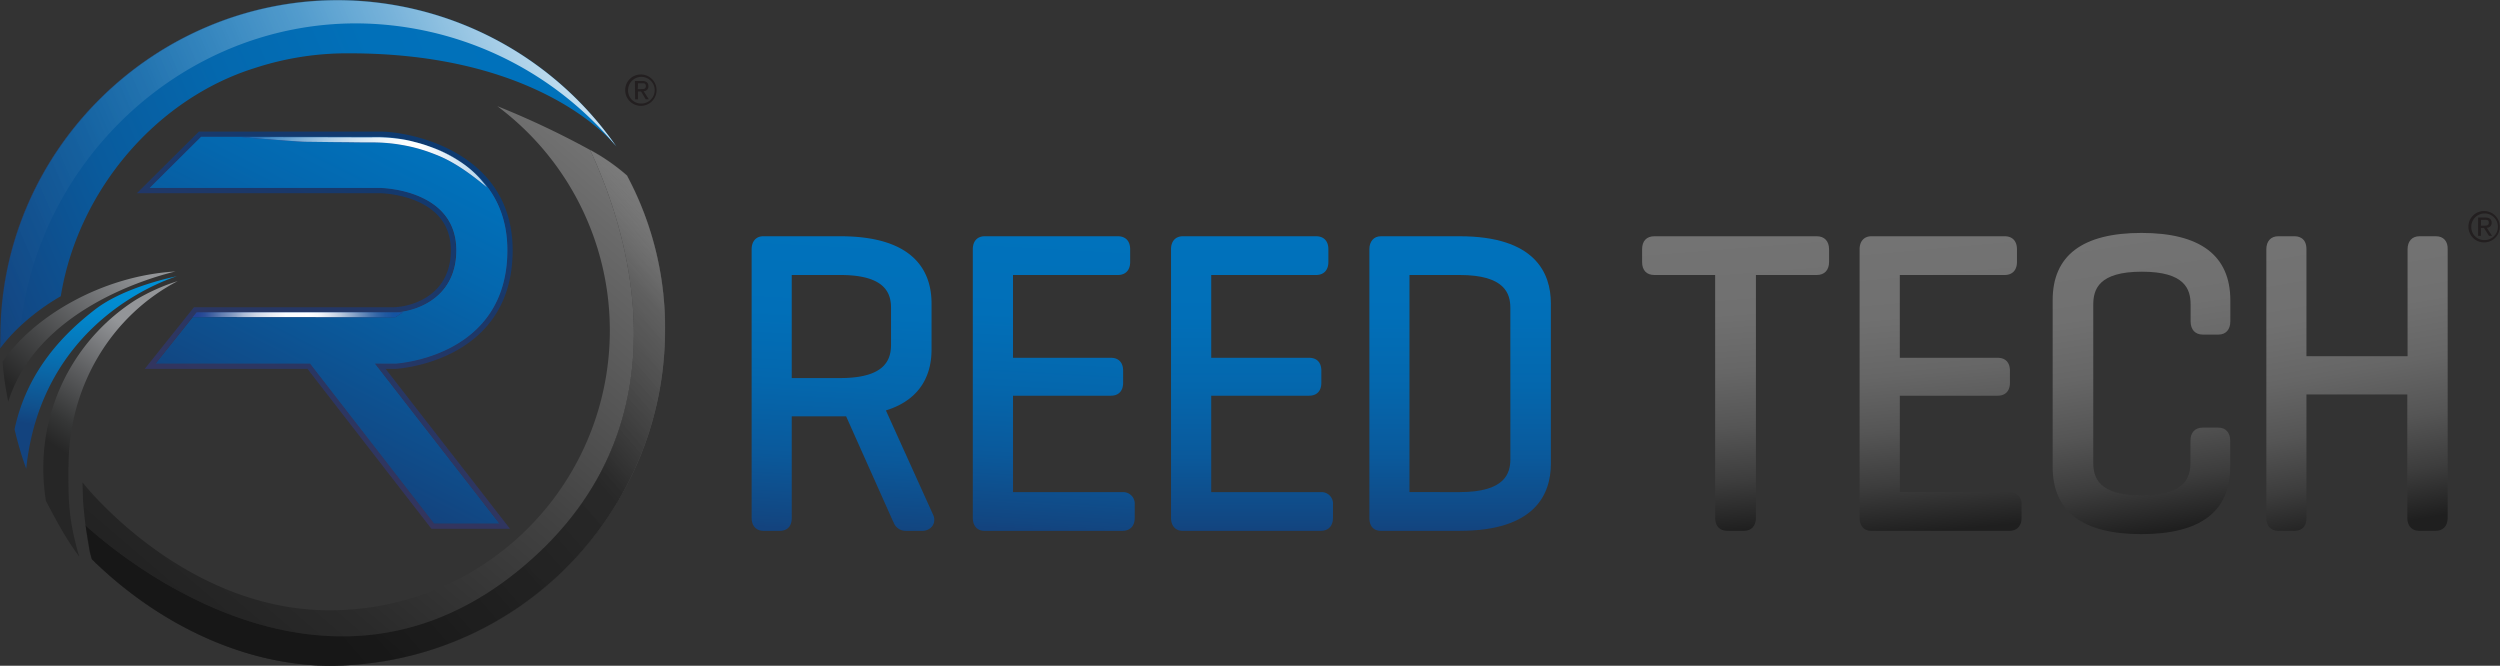 <svg id="Layer_1" data-name="Layer 1" xmlns="http://www.w3.org/2000/svg" xmlns:xlink="http://www.w3.org/1999/xlink" viewBox="0 0 750.56 199.86"><rect x="0" y="0" width="750.56" height="199.86" fill="#333333" stroke="none"/><defs><style>.cls-1{fill:none;}.cls-2{fill:url(#linear-gradient);}.cls-3{fill:url(#linear-gradient-2);}.cls-4{fill:url(#linear-gradient-3);}.cls-5{fill:url(#linear-gradient-4);}.cls-6{fill:url(#linear-gradient-5);}.cls-7{fill:url(#linear-gradient-6);}.cls-8{fill:url(#linear-gradient-7);}.cls-9{fill:url(#linear-gradient-8);}.cls-10{fill:url(#linear-gradient-9);}.cls-11{fill:url(#linear-gradient-10);}.cls-12{fill:url(#linear-gradient-11);}.cls-13{fill:url(#linear-gradient-12);}.cls-14{fill:url(#linear-gradient-13);}.cls-15{fill:url(#linear-gradient-14);}.cls-16{fill:url(#linear-gradient-15);}.cls-17{fill:url(#linear-gradient-16);}.cls-18{fill:url(#linear-gradient-17);}.cls-19{fill:url(#linear-gradient-18);}.cls-20{fill:url(#linear-gradient-19);}.cls-21{fill:url(#linear-gradient-20);}.cls-22{fill:url(#linear-gradient-21);}.cls-23{fill:url(#linear-gradient-22);}.cls-24{fill:url(#linear-gradient-23);}.cls-25{fill:url(#linear-gradient-24);}.cls-26{fill:url(#linear-gradient-25);}.cls-27{fill:url(#linear-gradient-26);}.cls-28{fill:url(#linear-gradient-27);}.cls-29{fill:url(#linear-gradient-28);}.cls-30{fill:url(#linear-gradient-29);}.cls-31{fill:url(#linear-gradient-30);}.cls-32{fill:url(#linear-gradient-31);}.cls-33{fill:url(#linear-gradient-32);}.cls-34{fill:url(#linear-gradient-33);}.cls-35{fill:url(#linear-gradient-34);}.cls-36{fill:url(#linear-gradient-35);}.cls-37{fill:url(#linear-gradient-36);}.cls-38{fill:url(#linear-gradient-37);}.cls-39{fill:url(#linear-gradient-38);}.cls-40{fill:url(#linear-gradient-39);}.cls-41,.cls-42{opacity:0.8;}.cls-41{fill:url(#linear-gradient-40);}.cls-42{fill:url(#linear-gradient-41);}.cls-43{fill:url(#linear-gradient-42);}.cls-44{fill:url(#linear-gradient-43);}.cls-45{fill:url(#linear-gradient-44);}.cls-46{fill:#231f20;}</style><linearGradient id="linear-gradient" x1="2.14" y1="89.45" x2="180.9" y2="13.82" gradientUnits="userSpaceOnUse"><stop offset="0" stop-color="#303188"/><stop offset="0.03" stop-color="#2d358b"/><stop offset="0.24" stop-color="#194d9e"/><stop offset="0.47" stop-color="#0b5eac"/><stop offset="0.71" stop-color="#0369b4"/><stop offset="1" stop-color="#006cb7"/></linearGradient><linearGradient id="linear-gradient-2" x1="2.1" y1="89.24" x2="180.69" y2="13.68" gradientUnits="userSpaceOnUse"><stop offset="0" stop-color="#13437e"/><stop offset="0.05" stop-color="#114885"/><stop offset="0.26" stop-color="#095b9d"/><stop offset="0.48" stop-color="#0468ae"/><stop offset="0.71" stop-color="#0170b9"/><stop offset="1" stop-color="#0072bc"/></linearGradient><linearGradient id="linear-gradient-3" x1="18.36" y1="125.7" x2="51.48" y2="86.23" gradientUnits="userSpaceOnUse"><stop offset="0" stop-color="#262626"/><stop offset="0.32" stop-color="#454647"/><stop offset="1" stop-color="#939598"/></linearGradient><linearGradient id="linear-gradient-4" x1="34.34" y1="145.31" x2="57.69" y2="110.69" gradientUnits="userSpaceOnUse"><stop offset="0" stop-color="#262626"/><stop offset="0.19" stop-color="#353636"/><stop offset="0.56" stop-color="#5d5e60"/><stop offset="1" stop-color="#939598"/></linearGradient><linearGradient id="linear-gradient-5" x1="36.49" y1="136.92" x2="43.28" y2="94.05" gradientUnits="userSpaceOnUse"><stop offset="0" stop-color="#13437e"/><stop offset="0.12" stop-color="#10508c"/><stop offset="0.51" stop-color="#0772b4"/><stop offset="0.81" stop-color="#0287cc"/><stop offset="1" stop-color="#008fd5"/></linearGradient><linearGradient id="linear-gradient-6" x1="262.32" y1="166.25" x2="267.01" y2="77.42" gradientUnits="userSpaceOnUse"><stop offset="0" stop-color="#13437e"/><stop offset="0.02" stop-color="#124681"/><stop offset="0.25" stop-color="#0a599b"/><stop offset="0.49" stop-color="#0467ad"/><stop offset="0.73" stop-color="#016fb8"/><stop offset="1" stop-color="#0072bc"/></linearGradient><linearGradient id="linear-gradient-7" x1="325.5" y1="166.24" x2="330.4" y2="78.06" xlink:href="#linear-gradient-6"/><linearGradient id="linear-gradient-8" x1="387.46" y1="166.45" x2="387.46" y2="78" xlink:href="#linear-gradient-6"/><linearGradient id="linear-gradient-9" x1="449.91" y1="166.45" x2="449.91" y2="78" xlink:href="#linear-gradient-6"/><linearGradient id="linear-gradient-10" x1="539.13" y1="165.92" x2="532.14" y2="77.87" gradientUnits="userSpaceOnUse"><stop offset="0" stop-color="#1f1f1f"/><stop offset="0.17" stop-color="#3d3d3d"/><stop offset="0.35" stop-color="#555"/><stop offset="0.54" stop-color="#666"/><stop offset="0.74" stop-color="#707070"/><stop offset="1" stop-color="#737373"/></linearGradient><linearGradient id="linear-gradient-11" x1="597.44" y1="166.04" x2="589.51" y2="78.17" xlink:href="#linear-gradient-10"/><linearGradient id="linear-gradient-12" x1="661.29" y1="166.31" x2="647.46" y2="77.09" xlink:href="#linear-gradient-10"/><linearGradient id="linear-gradient-13" x1="726.75" y1="164.9" x2="711.5" y2="78.24" xlink:href="#linear-gradient-10"/><linearGradient id="linear-gradient-14" x1="94.97" y1="142.38" x2="142.11" y2="49.68" gradientUnits="userSpaceOnUse"><stop offset="0" stop-color="#34355e"/><stop offset="1" stop-color="#0d3a70"/></linearGradient><linearGradient id="linear-gradient-15" x1="94.52" y1="142.54" x2="141.82" y2="49.53" gradientUnits="userSpaceOnUse"><stop offset="0" stop-color="#34355e"/><stop offset="1" stop-color="#17479e"/></linearGradient><linearGradient id="linear-gradient-16" x1="95.32" y1="140.96" x2="141.11" y2="50.93" gradientUnits="userSpaceOnUse"><stop offset="0" stop-color="#303188"/><stop offset="0.35" stop-color="#1b4b9d"/><stop offset="0.75" stop-color="#0763b0"/><stop offset="1" stop-color="#006cb7"/></linearGradient><linearGradient id="linear-gradient-17" x1="94.56" y1="142.18" x2="141.71" y2="49.48" xlink:href="#linear-gradient-15"/><linearGradient id="linear-gradient-18" x1="95.36" y1="140.61" x2="140.99" y2="50.88" gradientUnits="userSpaceOnUse"><stop offset="0" stop-color="#13437e"/><stop offset="0.14" stop-color="#104b88"/><stop offset="0.7" stop-color="#0467ae"/><stop offset="1" stop-color="#0072bc"/></linearGradient><linearGradient id="linear-gradient-19" x1="92.45" y1="141.13" x2="139.61" y2="48.41" xlink:href="#linear-gradient-15"/><linearGradient id="linear-gradient-20" x1="93.25" y1="139.55" x2="138.89" y2="49.81" xlink:href="#linear-gradient-16"/><linearGradient id="linear-gradient-21" x1="90.15" y1="139.97" x2="137.31" y2="47.24" xlink:href="#linear-gradient-15"/><linearGradient id="linear-gradient-22" x1="90.95" y1="138.4" x2="136.6" y2="48.64" xlink:href="#linear-gradient-16"/><linearGradient id="linear-gradient-23" x1="89.28" y1="139.53" x2="136.44" y2="46.79" xlink:href="#linear-gradient-15"/><linearGradient id="linear-gradient-24" x1="84.01" y1="49.43" x2="157.72" y2="49.43" gradientUnits="userSpaceOnUse"><stop offset="0" stop-color="#fff" stop-opacity="0"/><stop offset="0.01" stop-color="#fff" stop-opacity="0.03"/><stop offset="0.13" stop-color="#fff" stop-opacity="0.28"/><stop offset="0.25" stop-color="#fff" stop-opacity="0.5"/><stop offset="0.36" stop-color="#fff" stop-opacity="0.68"/><stop offset="0.47" stop-color="#fff" stop-opacity="0.82"/><stop offset="0.57" stop-color="#fff" stop-opacity="0.92"/><stop offset="0.66" stop-color="#fff" stop-opacity="0.98"/><stop offset="0.73" stop-color="#fff"/><stop offset="1" stop-color="#fff" stop-opacity="0.7"/></linearGradient><linearGradient id="linear-gradient-25" x1="93.95" y1="141.77" x2="141.05" y2="49.15" xlink:href="#linear-gradient-15"/><linearGradient id="linear-gradient-26" x1="84" y1="50.92" x2="157.72" y2="50.92" xlink:href="#linear-gradient-24"/><linearGradient id="linear-gradient-27" x1="91.24" y1="140.52" x2="138.4" y2="47.79" xlink:href="#linear-gradient-15"/><linearGradient id="linear-gradient-28" x1="84" y1="50.01" x2="157.72" y2="50.01" xlink:href="#linear-gradient-24"/><linearGradient id="linear-gradient-29" x1="99.88" y1="144.89" x2="147.02" y2="52.18" xlink:href="#linear-gradient-15"/><linearGradient id="linear-gradient-30" x1="84" y1="53.94" x2="157.72" y2="53.94" xlink:href="#linear-gradient-24"/><linearGradient id="linear-gradient-31" x1="80.55" y1="135.05" x2="127.7" y2="42.35" xlink:href="#linear-gradient-15"/><linearGradient id="linear-gradient-32" x1="81.35" y1="133.48" x2="126.98" y2="43.75" xlink:href="#linear-gradient-16"/><linearGradient id="linear-gradient-33" x1="84" y1="55.77" x2="157.72" y2="55.77" xlink:href="#linear-gradient-24"/><linearGradient id="linear-gradient-34" x1="82.67" y1="136.13" x2="129.82" y2="43.43" xlink:href="#linear-gradient-15"/><linearGradient id="linear-gradient-35" x1="69.43" y1="100.85" x2="132.46" y2="100.85" gradientUnits="userSpaceOnUse"><stop offset="0" stop-color="#2e3192" stop-opacity="0"/><stop offset="0" stop-color="#2f3292" stop-opacity="0"/><stop offset="0.05" stop-color="#5a5da9" stop-opacity="0.21"/><stop offset="0.09" stop-color="#8082bd" stop-opacity="0.39"/><stop offset="0.14" stop-color="#a2a4cf" stop-opacity="0.56"/><stop offset="0.2" stop-color="#bfc0de" stop-opacity="0.69"/><stop offset="0.25" stop-color="#d6d7ea" stop-opacity="0.81"/><stop offset="0.31" stop-color="#e8e9f3" stop-opacity="0.89"/><stop offset="0.38" stop-color="#f5f5fa" stop-opacity="0.95"/><stop offset="0.45" stop-color="#fdfdfe" stop-opacity="0.99"/><stop offset="0.56" stop-color="#fff"/><stop offset="0.61" stop-color="#fbfbfd" stop-opacity="0.98"/><stop offset="0.66" stop-color="#f0f0f7" stop-opacity="0.93"/><stop offset="0.72" stop-color="#dddeed" stop-opacity="0.84"/><stop offset="0.78" stop-color="#c3c4e0" stop-opacity="0.71"/><stop offset="0.84" stop-color="#a1a3ce" stop-opacity="0.55"/><stop offset="0.9" stop-color="#787ab9" stop-opacity="0.35"/><stop offset="0.97" stop-color="#484ba0" stop-opacity="0.13"/><stop offset="1" stop-color="#2e3192" stop-opacity="0"/></linearGradient><linearGradient id="linear-gradient-36" x1="83.22" y1="136.41" x2="130.37" y2="43.71" xlink:href="#linear-gradient-15"/><linearGradient id="linear-gradient-37" x1="84.02" y1="134.84" x2="129.65" y2="45.11" xlink:href="#linear-gradient-16"/><linearGradient id="linear-gradient-38" x1="69.43" y1="101.56" x2="131.17" y2="101.56" gradientUnits="userSpaceOnUse"><stop offset="0" stop-color="#13437e" stop-opacity="0"/><stop offset="0" stop-color="#14447f" stop-opacity="0"/><stop offset="0.05" stop-color="#456b99" stop-opacity="0.21"/><stop offset="0.09" stop-color="#708db1" stop-opacity="0.39"/><stop offset="0.14" stop-color="#97acc6" stop-opacity="0.56"/><stop offset="0.2" stop-color="#b7c6d8" stop-opacity="0.69"/><stop offset="0.25" stop-color="#d1dae6" stop-opacity="0.81"/><stop offset="0.31" stop-color="#e6ebf1" stop-opacity="0.89"/><stop offset="0.38" stop-color="#f4f6f9" stop-opacity="0.95"/><stop offset="0.45" stop-color="#fcfdfe" stop-opacity="0.99"/><stop offset="0.56" stop-color="#fff"/><stop offset="0.61" stop-color="#fbfcfd" stop-opacity="0.98"/><stop offset="0.66" stop-color="#eef1f6" stop-opacity="0.93"/><stop offset="0.72" stop-color="#d9e1ea" stop-opacity="0.84"/><stop offset="0.78" stop-color="#bbc9da" stop-opacity="0.71"/><stop offset="0.84" stop-color="#95abc5" stop-opacity="0.55"/><stop offset="0.9" stop-color="#6786ac" stop-opacity="0.35"/><stop offset="0.97" stop-color="#315b8e" stop-opacity="0.13"/><stop offset="1" stop-color="#13437e" stop-opacity="0"/></linearGradient><linearGradient id="linear-gradient-39" x1="70.81" y1="202.57" x2="196" y2="56.5" gradientUnits="userSpaceOnUse"><stop offset="0" stop-color="#212121"/><stop offset="0.2" stop-color="#2a2a2a"/><stop offset="0.52" stop-color="#424242"/><stop offset="0.92" stop-color="#6a6a6a"/><stop offset="1" stop-color="#737373"/></linearGradient><linearGradient id="linear-gradient-40" x1="16.85" y1="126.21" x2="196.23" y2="50.32" gradientUnits="userSpaceOnUse"><stop offset="0" stop-color="#fff" stop-opacity="0"/><stop offset="0.12" stop-color="#fff" stop-opacity="0.02"/><stop offset="0.25" stop-color="#fff" stop-opacity="0.06"/><stop offset="0.37" stop-color="#fff" stop-opacity="0.14"/><stop offset="0.5" stop-color="#fff" stop-opacity="0.26"/><stop offset="0.63" stop-color="#fff" stop-opacity="0.4"/><stop offset="0.76" stop-color="#fff" stop-opacity="0.58"/><stop offset="0.88" stop-color="#fff" stop-opacity="0.79"/><stop offset="1" stop-color="#fff"/></linearGradient><linearGradient id="linear-gradient-41" x1="1.34" y1="89.53" x2="180.73" y2="13.64" xlink:href="#linear-gradient-40"/><linearGradient id="linear-gradient-42" x1="100.87" y1="187.92" x2="232.44" y2="74.01" gradientUnits="userSpaceOnUse"><stop offset="0" stop-color="#171717"/><stop offset="0.54" stop-color="#262626" stop-opacity="0.91"/><stop offset="0.8" stop-color="#5b5b5b" stop-opacity="0.58"/><stop offset="0.99" stop-color="#b6b6b6" stop-opacity="0.02"/><stop offset="1" stop-color="#bababa" stop-opacity="0"/></linearGradient><linearGradient id="linear-gradient-43" x1="77.72" y1="208.4" x2="202.87" y2="62.39" xlink:href="#linear-gradient-39"/><linearGradient id="linear-gradient-44" x1="96.33" y1="182.69" x2="227.9" y2="68.77" xlink:href="#linear-gradient-42"/></defs><title>ReedTech_registeredLogo</title><path class="cls-1" d="M279.06,99.52c0-4.24-1.58-9.88-15.2-9.88H249.25v30.93h14.61c13.62,0,15.2-5.71,15.2-10Z" transform="translate(-11.55 -7.07)"/><path class="cls-1" d="M449.79,89.63H434.71v65.18h15.08c13.62,0,15.2-5.64,15.2-9.88V99.52C465,95.27,463.41,89.63,449.79,89.63Z" transform="translate(-11.55 -7.07)"/><path class="cls-2" d="M113.11,7.16A102.18,102.18,0,0,1,196.39,50.8l.34.42A102.21,102.21,0,0,0,113.08,7.07c-55.13,0-100.64,44.7-101.46,99.65l-.07,5,0,0,.07-4.84C12.47,51.86,58,7.16,113.11,7.16Z" transform="translate(-11.55 -7.07)"/><path class="cls-3" d="M196.39,50.8c-.19-.22-.46-.54-.83-.94-5.13-5.61-27.88-26.78-79.07-26.78a88.81,88.81,0,0,0-28.26,4.36c-29.48,9.12-52.9,36.36-58.3,67.79l-.14.78a66.53,66.53,0,0,0-12,8.82,50.57,50.57,0,0,0-6.19,6.82l.07-4.84C12.47,51.86,58,7.16,113.11,7.16A102.19,102.19,0,0,1,196.39,50.8Z" transform="translate(-11.55 -7.07)"/><path class="cls-4" d="M64.25,88.57c-22.35,1.3-42.88,13.75-51.91,27.09a90.2,90.2,0,0,0,1.69,12C22.58,100.35,55.88,90.56,64.25,88.57Z" transform="translate(-11.55 -7.07)"/><path class="cls-5" d="M32.13,147c0-23.95,12.83-45.13,32.78-55.54a59.15,59.15,0,0,0-12.64,5.66,59.84,59.84,0,0,0-27.72,50.6,60.55,60.55,0,0,0,.8,9.75c3.12,5.91,6.1,11.56,10,16.72-3.27-11.15-3.27-16.72-3.27-26.66Z" transform="translate(-11.55 -7.07)"/><path class="cls-6" d="M64.64,90c-7.76,1.66-18.07,5-24.47,9.93-12.48,9.58-21.06,21.12-24.25,36a105.6,105.6,0,0,0,3.5,11.87C24,103.83,60.5,91.4,64.64,90Z" transform="translate(-11.55 -7.07)"/><path class="cls-7" d="M277.52,130.29c11.25-3.49,13.7-11.73,13.7-18.24V98.15C291.22,89,286.48,78,263.86,78H240.65c-2.09,0-3.44,1.54-3.44,3.89v80.66c0,2.4,1.36,3.89,3.56,3.89h4.92c1.08,0,3.56-.37,3.56-3.89V132.07h16.33l14,31.35.23.43a3.82,3.82,0,0,0,3.62,2.59h4.92a3.65,3.65,0,0,0,3.23-1.61,3.39,3.39,0,0,0,.14-3.16Zm-13.65-9.72H249.25V89.63h14.61c13.62,0,15.2,5.64,15.2,9.88v11C279.06,114.86,277.48,120.57,263.86,120.57Z" transform="translate(-11.55 -7.07)"/><path class="cls-8" d="M348.58,154.82h-32.9V125.87h29.38c2.33,0,3.68-1.42,3.68-3.89v-3.6c0-2.47-1.34-3.89-3.68-3.89H315.68V89.63h31.49c2.3,0,3.68-1.46,3.68-3.89V81.89c0-2.44-1.37-3.89-3.68-3.89h-40c-2.2,0-3.56,1.49-3.56,3.89v80.66c0,2.37,1.34,3.89,3.44,3.89h41.5c2.3,0,3.67-1.46,3.67-3.89v-4A3.46,3.46,0,0,0,348.58,154.82Z" transform="translate(-11.55 -7.07)"/><path class="cls-9" d="M408.09,154.82h-32.9V125.87h29.38c2.34,0,3.68-1.42,3.68-3.89v-3.6c0-2.47-1.33-3.89-3.68-3.89H375.19V89.63h31.49c2.3,0,3.68-1.46,3.68-3.89V81.89c0-2.44-1.37-3.89-3.68-3.89h-40c-2.2,0-3.56,1.49-3.56,3.89v80.66c0,2.37,1.35,3.89,3.44,3.89h41.5c2.3,0,3.68-1.46,3.68-3.89v-4A3.45,3.45,0,0,0,408.09,154.82Z" transform="translate(-11.55 -7.07)"/><path class="cls-10" d="M449.79,78H426.11c-2.09,0-3.44,1.54-3.44,3.89v80.66c0,3.61,2.55,3.89,3.33,3.89h23.8c22.6,0,27.36-11,27.36-20.15V98.15C477.15,89,472.39,78,449.79,78ZM465,144.93c0,4.24-1.58,9.88-15.2,9.88H434.71V89.63h15.08c13.62,0,15.2,5.64,15.2,9.88Z" transform="translate(-11.55 -7.07)"/><path class="cls-11" d="M557,78H508.23c-2.34,0-3.68,1.42-3.68,3.89v3.85c0,2.47,1.33,3.89,3.68,3.89h18.25v72.92c0,2.44,1.37,3.89,3.68,3.89h5c2.2,0,3.56-1.49,3.56-3.89V89.63H557c2.3,0,3.68-1.46,3.68-3.89V81.89C560.67,79.46,559.29,78,557,78Z" transform="translate(-11.55 -7.07)"/><path class="cls-12" d="M614.82,154.82h-32.9V125.87H611.3c2.33,0,3.68-1.42,3.68-3.89v-3.6c0-2.47-1.34-3.89-3.68-3.89H581.92V89.63h31.49c2.3,0,3.68-1.46,3.68-3.89V81.89c0-2.44-1.37-3.89-3.68-3.89h-40c-2.2,0-3.56,1.49-3.56,3.89v80.66c0,2.37,1.35,3.89,3.44,3.89h41.5c2.3,0,3.68-1.46,3.68-3.89v-4A3.45,3.45,0,0,0,614.82,154.82Z" transform="translate(-11.55 -7.07)"/><path class="cls-13" d="M654.46,77c-17.69,0-26.65,6.78-26.65,20.15v50.13c0,13.37,9,20.15,26.65,20.15s26.65-6.78,26.65-20.15v-7.94c0-2.4-1.36-3.89-3.56-3.89h-4.69c-2.3,0-3.68,1.46-3.68,3.89v6.58c0,4.6-1.66,9.88-14.61,9.88S640,150.53,640,145.93V98.52c0-4.6,1.66-9.88,14.61-9.88s14.61,5.28,14.61,9.88v5c0,2.52,1.37,4,3.68,4h4.69c2.23,0,3.56-1.5,3.56-4V97.16C681.11,83.79,672.14,77,654.46,77Z" transform="translate(-11.55 -7.07)"/><path class="cls-14" d="M742.92,78h-5c-2.2,0-3.56,1.49-3.56,3.89V114H704V81.89c0-3.51-2.48-3.89-3.56-3.89h-4.92c-2.2,0-3.56,1.49-3.56,3.89v80.66c0,2.4,1.36,3.89,3.56,3.89h4.92c1.08,0,3.56-.37,3.56-3.89V125.49h30.28v37.06c0,2.4,1.36,3.89,3.56,3.89h5c2.2,0,3.56-1.49,3.56-3.89V81.89C746.48,79.49,745.12,78,742.92,78Z" transform="translate(-11.55 -7.07)"/><path class="cls-15" d="M165.46,82.19c0-28.46-28.47-35.36-39.47-35.62H71.26L52.65,65.07h73c2.18.07,21.26,1.1,21.26,17.13,0,13-10.79,16.86-17.11,17.11H69.78L55,117.82h48.86l37.21,48h23.59l-37.34-48h3C131.74,117.73,165.46,115.38,165.46,82.19Zm-41.36,34,37.34,48H141.86l-37.21-48H58.3l12.25-15.36h0l0,0h60c7-.56,17.89-5,17.89-18.64,0-17.5-20.46-18.64-22.8-18.71H56.49L71.92,48.15H126a44.79,44.79,0,0,1,8.89,1.23l.44.11,1.51.39.9.25c.57.17,1.15.35,1.74.54l1.38.49.25.09.94.34a37.68,37.68,0,0,1,9.14,5c7.11,5.19,12.71,13.27,12.71,25.57,0,31.68-32.29,34-33.66,34Z" transform="translate(-11.55 -7.07)"/><path class="cls-16" d="M140.84,51.17l.25.09Z" transform="translate(-11.55 -7.07)"/><path class="cls-17" d="M140.84,51.17l.25.09Z" transform="translate(-11.55 -7.07)"/><path class="cls-18" d="M163.88,82.19c0-12.31-5.6-20.38-12.71-25.57a29.45,29.45,0,0,1,6.55,6.68c-8.56-7.19-13.32-9-16.28-10.19a47.92,47.92,0,0,0-9.17-2.52,50.62,50.62,0,0,0-9.48-.77c-3.28,0-6.47,0-9.72-.08l-9.69-.12c-3.23,0-16.15-1.22-19.38-1.32,3.23-.1,38.73,0,38.73,0a49,49,0,0,1,9.8.59c.78.13,1.56.29,2.34.47A44.79,44.79,0,0,0,126,48.15H71.92L56.49,63.49h69.25c2.34.07,22.8,1.21,22.8,18.71,0,13.64-10.92,18.08-17.89,18.64h1.81l-2.19,1.46H69.43l1.15-1.41h0L58.3,116.24h46.35l37.21,48h19.58l-37.34-48h6.12C131.59,116.15,163.88,113.87,163.88,82.19Z" transform="translate(-11.55 -7.07)"/><path class="cls-19" d="M163.88,82.19c0-12.31-5.6-20.38-12.71-25.57a29.45,29.45,0,0,1,6.55,6.68c-8.56-7.19-13.32-9-16.28-10.19a47.92,47.92,0,0,0-9.17-2.52,50.62,50.62,0,0,0-9.48-.77c-3.28,0-6.47,0-9.72-.08l-9.69-.12c-3.23,0-16.15-1.22-19.38-1.32,3.23-.1,38.73,0,38.73,0a49,49,0,0,1,9.8.59c.78.13,1.56.29,2.34.47A44.79,44.79,0,0,0,126,48.15H71.92L56.49,63.49h69.25c2.34.07,22.8,1.21,22.8,18.71,0,13.64-10.92,18.08-17.89,18.64h1.81l-2.19,1.46H69.43l1.15-1.41h0L58.3,116.24h46.35l37.21,48h19.58l-37.34-48h6.12C131.59,116.15,163.88,113.87,163.88,82.19Z" transform="translate(-11.55 -7.07)"/><path class="cls-20" d="M137.72,50.13c.58.17,1.16.35,1.74.54C138.88,50.48,138.3,50.3,137.72,50.13Z" transform="translate(-11.55 -7.07)"/><path class="cls-21" d="M137.72,50.13c.58.17,1.16.35,1.74.54C138.88,50.48,138.3,50.3,137.72,50.13Z" transform="translate(-11.55 -7.07)"/><path class="cls-22" d="M135.32,49.49l1.51.39Z" transform="translate(-11.55 -7.07)"/><path class="cls-23" d="M135.32,49.49l1.51.39Z" transform="translate(-11.55 -7.07)"/><path class="cls-24" d="M134.88,49.38l.44.11Z" transform="translate(-11.55 -7.07)"/><path class="cls-25" d="M134.88,49.38l.44.11Z" transform="translate(-11.55 -7.07)"/><path class="cls-26" d="M139.46,50.68l1.38.49Z" transform="translate(-11.55 -7.07)"/><path class="cls-27" d="M139.46,50.68l1.38.49Z" transform="translate(-11.55 -7.07)"/><path class="cls-28" d="M136.82,49.88l.9.25Z" transform="translate(-11.55 -7.07)"/><path class="cls-29" d="M136.82,49.88l.9.25Z" transform="translate(-11.55 -7.07)"/><path class="cls-30" d="M142,51.6l-.94-.34a42.24,42.24,0,0,1,10.08,5.36A37.68,37.68,0,0,0,142,51.6Z" transform="translate(-11.55 -7.07)"/><path class="cls-31" d="M142,51.6l-.94-.34a42.24,42.24,0,0,1,10.08,5.36A37.68,37.68,0,0,0,142,51.6Z" transform="translate(-11.55 -7.07)"/><path class="cls-32" d="M122.73,48.31s-35.5-.13-38.73,0c3.23.1,16.15,1.29,19.38,1.32l9.69.12c3.24,0,6.43.09,9.72.08a50.62,50.62,0,0,1,9.48.77,47.92,47.92,0,0,1,9.17,2.52c3,1.15,7.72,3,16.28,10.19a29.45,29.45,0,0,0-6.55-6.68,42.24,42.24,0,0,0-10.08-5.36l-.25-.09-1.38-.49c-.58-.19-1.16-.37-1.74-.54l-.9-.25-1.51-.39-.44-.11c-.78-.18-1.56-.34-2.34-.47A49,49,0,0,0,122.73,48.31Z" transform="translate(-11.55 -7.07)"/><path class="cls-33" d="M122.73,48.31s-35.5-.13-38.73,0c3.23.1,16.15,1.29,19.38,1.32l9.69.12c3.24,0,6.43.09,9.72.08a50.62,50.62,0,0,1,9.48.77,47.92,47.92,0,0,1,9.17,2.52c3,1.15,7.72,3,16.28,10.19a29.45,29.45,0,0,0-6.55-6.68,42.24,42.24,0,0,0-10.08-5.36l-.25-.09-1.38-.49c-.58-.19-1.16-.37-1.74-.54l-.9-.25-1.51-.39-.44-.11c-.78-.18-1.56-.34-2.34-.47A49,49,0,0,0,122.73,48.31Z" transform="translate(-11.55 -7.07)"/><path class="cls-34" d="M122.73,48.31s-35.5-.13-38.73,0c3.23.1,16.15,1.29,19.38,1.32l9.69.12c3.24,0,6.43.09,9.72.08a50.62,50.62,0,0,1,9.48.77,47.92,47.92,0,0,1,9.17,2.52c3,1.15,7.72,3,16.28,10.19a29.45,29.45,0,0,0-6.55-6.68,42.24,42.24,0,0,0-10.08-5.36l-.25-.09-1.38-.49c-.58-.19-1.16-.37-1.74-.54l-.9-.25-1.51-.39-.44-.11c-.78-.18-1.56-.34-2.34-.47A49,49,0,0,0,122.73,48.31Z" transform="translate(-11.55 -7.07)"/><path class="cls-35" d="M130.65,100.83h-60l0,0h59.27Z" transform="translate(-11.55 -7.07)"/><path class="cls-36" d="M130.65,100.83h-60l0,0h59.27Z" transform="translate(-11.55 -7.07)"/><path class="cls-37" d="M130.27,102.29l2.19-1.46h-1.81l-.8,0H70.58l-1.15,1.41Z" transform="translate(-11.55 -7.07)"/><path class="cls-38" d="M130.27,102.29l2.19-1.46h-1.81l-.8,0H70.58l-1.15,1.41Z" transform="translate(-11.55 -7.07)"/><path class="cls-39" d="M129,102.29l2.15-1.46h-1.78l-.78,0H70.56l-1.12,1.41Z" transform="translate(-11.55 -7.07)"/><path class="cls-40" d="M39.15,175l-.54-2c-.45-2.54-.91-5.32-1.35-8.08,12.48,11.24,75.77,62.77,134.45,9.6C219.1,131.55,199,74,188.72,52.1a256.71,256.71,0,0,0-27.86-13.16l.76.59a84,84,0,0,1-51.13,150.76c-44.25,0-74.17-38.39-74.17-38.39l.14,5.06a133.65,133.65,0,0,0,2.06,16l.54,2,.42.41c20.59,20.06,46.48,31.56,71,31.56h.06c-24.53,0-50.39-11.51-71-31.56Z" transform="translate(-11.55 -7.07)"/><path class="cls-41" d="M196.49,50.95l-.1-.14c-.19-.23-.47-.55-.83-.94Z" transform="translate(-11.55 -7.07)"/><path class="cls-42" d="M17.78,104.8c5.83-50.26,49-90.71,100.67-90.71a101.91,101.91,0,0,1,77.12,35.74c.37.4.64.72.83.94A102.19,102.19,0,0,0,113.11,7.13C58,7.13,12.47,51.83,11.65,106.78l-.07,4.84A51,51,0,0,1,17.78,104.8Z" transform="translate(-11.55 -7.07)"/><path class="cls-43" d="M199.88,59.79l-.27-.25A61.38,61.38,0,0,0,188.68,52l0,.08a60.89,60.89,0,0,1,10.79,7.44l.27.25.17.32a96.65,96.65,0,0,1,11.24,46.13A100.81,100.81,0,0,1,110.54,206.93h0a100.81,100.81,0,0,0,100.7-100.69,96.65,96.65,0,0,0-11.24-46.13Z" transform="translate(-11.55 -7.07)"/><path class="cls-44" d="M211.19,106.24a96.65,96.65,0,0,0-11.24-46.13l-.17-.32-.27-.25a60.89,60.89,0,0,0-10.79-7.44C199,74,219.1,131.55,171.71,174.48c-58.68,53.17-122,1.65-134.45-9.6.44,2.76.9,5.53,1.35,8.08l.54,2,.42.41c20.58,20,46.45,31.54,71,31.56A100.81,100.81,0,0,0,211.19,106.24Z" transform="translate(-11.55 -7.07)"/><path class="cls-45" d="M211.19,106.24a96.65,96.65,0,0,0-11.24-46.13l-.17-.32-.27-.25a60.89,60.89,0,0,0-10.79-7.44C199,74,219.1,131.55,171.71,174.48c-58.68,53.17-122,1.65-134.45-9.6.44,2.76.9,5.53,1.35,8.08l.54,2,.42.41c20.58,20,46.45,31.54,71,31.56A100.81,100.81,0,0,0,211.19,106.24Z" transform="translate(-11.55 -7.07)"/><path class="cls-46" d="M204,29.43a4.71,4.71,0,1,1-4.75,4.68A4.68,4.68,0,0,1,204,29.43Zm0,8.72a4,4,0,1,0-3.89-4A3.88,3.88,0,0,0,204,38.15Zm-1.84-6.77h2.13c1.31,0,1.93.52,1.93,1.57a1.42,1.42,0,0,1-1.45,1.5l1.57,2.43h-.92L204,34.52h-.91v2.37h-.86Zm.86,2.44H204c.76,0,1.45,0,1.45-.91s-.63-.84-1.21-.84h-1.13Z" transform="translate(-11.55 -7.07)"/><path class="cls-46" d="M757.38,70.43a4.71,4.71,0,1,1-4.75,4.68A4.68,4.68,0,0,1,757.38,70.43Zm0,8.72a4,4,0,1,0-3.89-4A3.88,3.88,0,0,0,757.38,79.15Zm-1.84-6.77h2.13c1.31,0,1.93.52,1.93,1.57a1.42,1.42,0,0,1-1.45,1.5l1.57,2.43h-.92l-1.5-2.37h-.91v2.37h-.86Zm.86,2.44h.89c.75,0,1.45,0,1.45-.91s-.63-.84-1.21-.84H756.4Z" transform="translate(-11.55 -7.07)"/></svg>